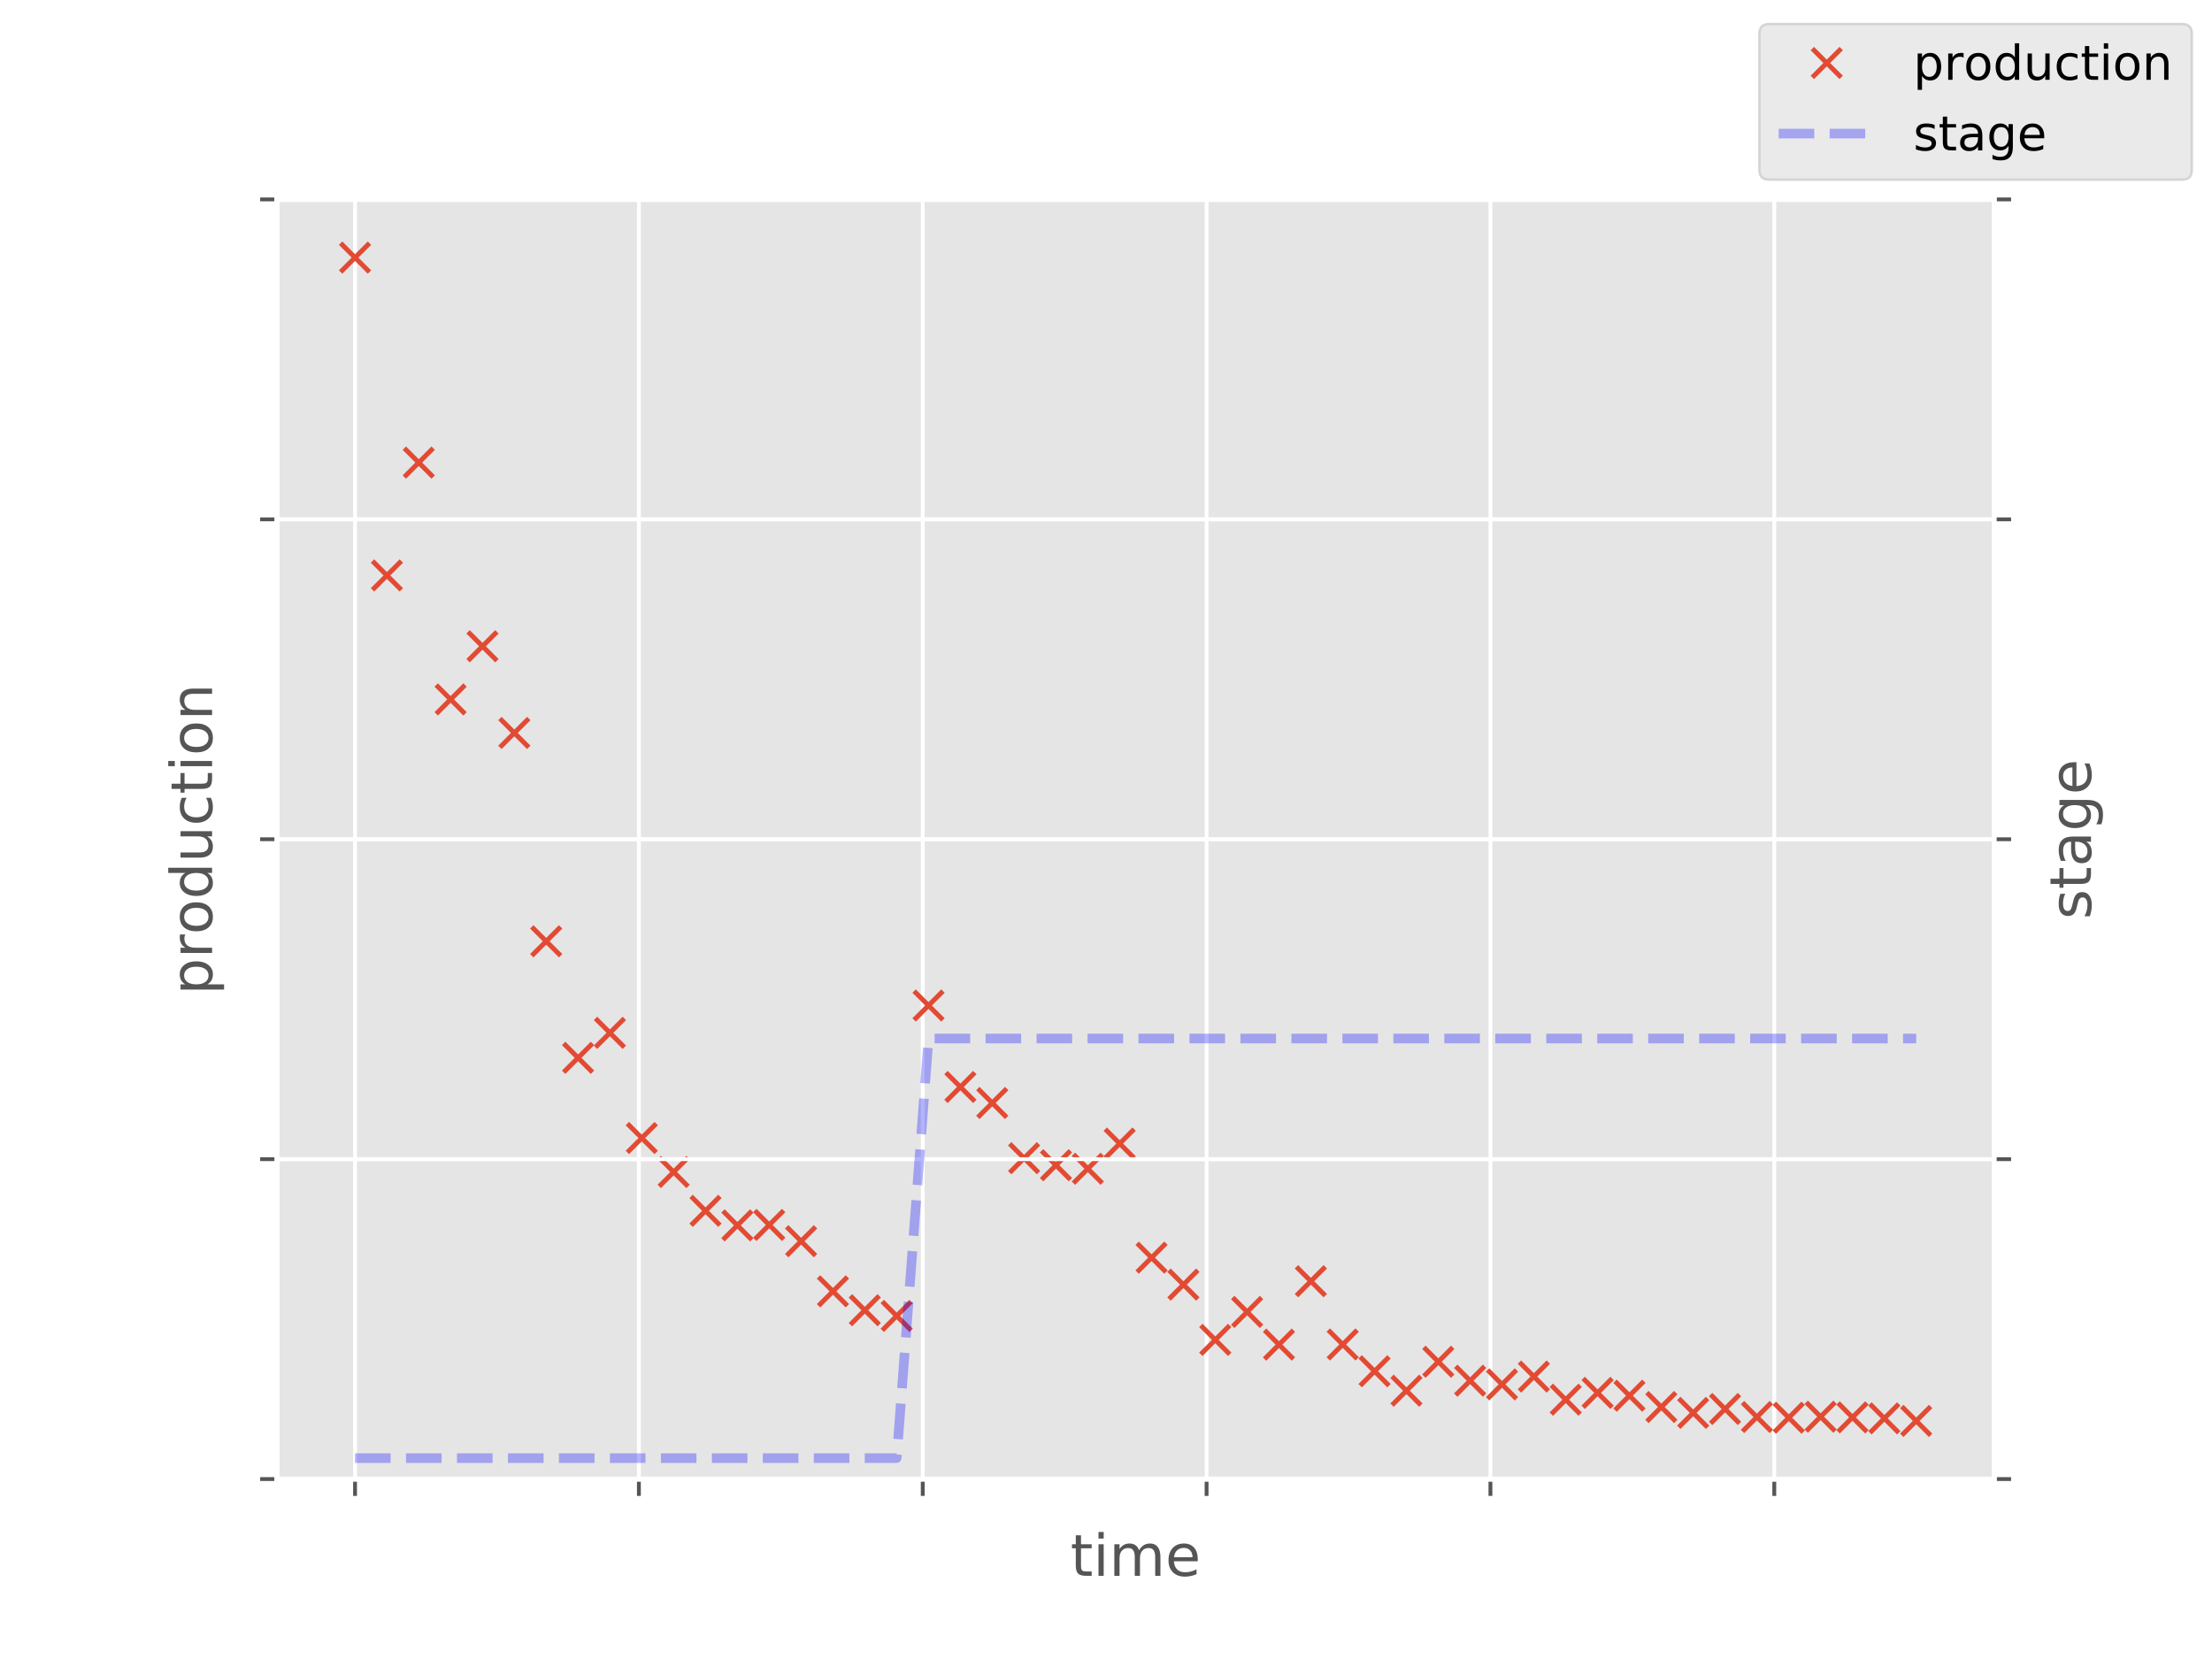 <?xml version="1.0" encoding="utf-8" standalone="no"?>
<!DOCTYPE svg PUBLIC "-//W3C//DTD SVG 1.1//EN"
  "http://www.w3.org/Graphics/SVG/1.1/DTD/svg11.dtd">
<!-- Created with matplotlib (http://matplotlib.org/) -->
<svg height="345pt" version="1.1" viewBox="0 0 460 345" width="460pt" xmlns="http://www.w3.org/2000/svg" xmlns:xlink="http://www.w3.org/1999/xlink">
 <defs>
  <style type="text/css">
*{stroke-linecap:butt;stroke-linejoin:round;}
  </style>
 </defs>
 <g id="figure_1">
  <g id="patch_1">
   <path d="M 0 345.6 
L 460.8 345.6 
L 460.8 0 
L 0 0 
z
" style="fill:#ffffff;"/>
  </g>
  <g id="axes_1">
   <g id="patch_2">
    <path d="M 57.6 307.584 
L 414.72 307.584 
L 414.72 41.472 
L 57.6 41.472 
z
" style="fill:#e5e5e5;"/>
   </g>
   <g id="matplotlib.axis_1">
    <g id="xtick_1">
     <g id="line2d_1">
      <path clip-path="url(#p192704716e)" d="M 73.833 307.584 
L 73.833 41.472 
" style="fill:none;stroke:#ffffff;stroke-linecap:square;stroke-width:0.8;"/>
     </g>
     <g id="line2d_2">
      <defs>
       <path d="M 0 0 
L 0 3.5 
" id="mba6c2c50e9" style="stroke:#555555;stroke-width:0.8;"/>
      </defs>
      <g>
       <use style="fill:#555555;stroke:#555555;stroke-width:0.8;" x="73.833" xlink:href="#mba6c2c50e9" y="307.584"/>
      </g>
     </g>
    </g>
    <g id="xtick_2">
     <g id="line2d_3">
      <path clip-path="url(#p192704716e)" d="M 132.861 307.584 
L 132.861 41.472 
" style="fill:none;stroke:#ffffff;stroke-linecap:square;stroke-width:0.8;"/>
     </g>
     <g id="line2d_4">
      <g>
       <use style="fill:#555555;stroke:#555555;stroke-width:0.8;" x="132.861" xlink:href="#mba6c2c50e9" y="307.584"/>
      </g>
     </g>
    </g>
    <g id="xtick_3">
     <g id="line2d_5">
      <path clip-path="url(#p192704716e)" d="M 191.889 307.584 
L 191.889 41.472 
" style="fill:none;stroke:#ffffff;stroke-linecap:square;stroke-width:0.8;"/>
     </g>
     <g id="line2d_6">
      <g>
       <use style="fill:#555555;stroke:#555555;stroke-width:0.8;" x="191.889" xlink:href="#mba6c2c50e9" y="307.584"/>
      </g>
     </g>
    </g>
    <g id="xtick_4">
     <g id="line2d_7">
      <path clip-path="url(#p192704716e)" d="M 250.917 307.584 
L 250.917 41.472 
" style="fill:none;stroke:#ffffff;stroke-linecap:square;stroke-width:0.8;"/>
     </g>
     <g id="line2d_8">
      <g>
       <use style="fill:#555555;stroke:#555555;stroke-width:0.8;" x="250.917" xlink:href="#mba6c2c50e9" y="307.584"/>
      </g>
     </g>
    </g>
    <g id="xtick_5">
     <g id="line2d_9">
      <path clip-path="url(#p192704716e)" d="M 309.945 307.584 
L 309.945 41.472 
" style="fill:none;stroke:#ffffff;stroke-linecap:square;stroke-width:0.8;"/>
     </g>
     <g id="line2d_10">
      <g>
       <use style="fill:#555555;stroke:#555555;stroke-width:0.8;" x="309.945" xlink:href="#mba6c2c50e9" y="307.584"/>
      </g>
     </g>
    </g>
    <g id="xtick_6">
     <g id="line2d_11">
      <path clip-path="url(#p192704716e)" d="M 368.973 307.584 
L 368.973 41.472 
" style="fill:none;stroke:#ffffff;stroke-linecap:square;stroke-width:0.8;"/>
     </g>
     <g id="line2d_12">
      <g>
       <use style="fill:#555555;stroke:#555555;stroke-width:0.8;" x="368.973" xlink:href="#mba6c2c50e9" y="307.584"/>
      </g>
     </g>
    </g>
    <g id="text_1">
     <!-- time -->
     <defs>
      <path d="M 18.312 70.219 
L 18.312 54.688 
L 36.812 54.688 
L 36.812 47.703 
L 18.312 47.703 
L 18.312 18.016 
Q 18.312 11.328 20.141 9.422 
Q 21.969 7.516 27.594 7.516 
L 36.812 7.516 
L 36.812 0 
L 27.594 0 
Q 17.188 0 13.234 3.875 
Q 9.281 7.766 9.281 18.016 
L 9.281 47.703 
L 2.688 47.703 
L 2.688 54.688 
L 9.281 54.688 
L 9.281 70.219 
z
" id="DejaVuSans-74"/>
      <path d="M 9.422 54.688 
L 18.406 54.688 
L 18.406 0 
L 9.422 0 
z
M 9.422 75.984 
L 18.406 75.984 
L 18.406 64.594 
L 9.422 64.594 
z
" id="DejaVuSans-69"/>
      <path d="M 52 44.188 
Q 55.375 50.25 60.062 53.125 
Q 64.75 56 71.094 56 
Q 79.641 56 84.281 50.016 
Q 88.922 44.047 88.922 33.016 
L 88.922 0 
L 79.891 0 
L 79.891 32.719 
Q 79.891 40.578 77.094 44.375 
Q 74.312 48.188 68.609 48.188 
Q 61.625 48.188 57.562 43.547 
Q 53.516 38.922 53.516 30.906 
L 53.516 0 
L 44.484 0 
L 44.484 32.719 
Q 44.484 40.625 41.703 44.406 
Q 38.922 48.188 33.109 48.188 
Q 26.219 48.188 22.156 43.531 
Q 18.109 38.875 18.109 30.906 
L 18.109 0 
L 9.078 0 
L 9.078 54.688 
L 18.109 54.688 
L 18.109 46.188 
Q 21.188 51.219 25.484 53.609 
Q 29.781 56 35.688 56 
Q 41.656 56 45.828 52.969 
Q 50 49.953 52 44.188 
z
" id="DejaVuSans-6d"/>
      <path d="M 56.203 29.594 
L 56.203 25.203 
L 14.891 25.203 
Q 15.484 15.922 20.484 11.062 
Q 25.484 6.203 34.422 6.203 
Q 39.594 6.203 44.453 7.469 
Q 49.312 8.734 54.109 11.281 
L 54.109 2.781 
Q 49.266 0.734 44.188 -0.344 
Q 39.109 -1.422 33.891 -1.422 
Q 20.797 -1.422 13.156 6.188 
Q 5.516 13.812 5.516 26.812 
Q 5.516 40.234 12.766 48.109 
Q 20.016 56 32.328 56 
Q 43.359 56 49.781 48.891 
Q 56.203 41.797 56.203 29.594 
z
M 47.219 32.234 
Q 47.125 39.594 43.094 43.984 
Q 39.062 48.391 32.422 48.391 
Q 24.906 48.391 20.391 44.141 
Q 15.875 39.891 15.188 32.172 
z
" id="DejaVuSans-65"/>
     </defs>
     <g style="fill:#555555;" transform="translate(222.605 327.702)scale(0.12 -0.12)">
      <use xlink:href="#DejaVuSans-74"/>
      <use x="39.209" xlink:href="#DejaVuSans-69"/>
      <use x="66.992" xlink:href="#DejaVuSans-6d"/>
      <use x="164.404" xlink:href="#DejaVuSans-65"/>
     </g>
    </g>
   </g>
   <g id="matplotlib.axis_2">
    <g id="ytick_1">
     <g id="line2d_13">
      <path clip-path="url(#p192704716e)" d="M 57.6 307.584 
L 414.72 307.584 
" style="fill:none;stroke:#ffffff;stroke-linecap:square;stroke-width:0.8;"/>
     </g>
     <g id="line2d_14">
      <defs>
       <path d="M 0 0 
L -3.5 0 
" id="m586dbe1749" style="stroke:#555555;stroke-width:0.8;"/>
      </defs>
      <g>
       <use style="fill:#555555;stroke:#555555;stroke-width:0.8;" x="57.6" xlink:href="#m586dbe1749" y="307.584"/>
      </g>
     </g>
    </g>
    <g id="ytick_2">
     <g id="line2d_15">
      <path clip-path="url(#p192704716e)" d="M 57.6 241.056 
L 414.72 241.056 
" style="fill:none;stroke:#ffffff;stroke-linecap:square;stroke-width:0.8;"/>
     </g>
     <g id="line2d_16">
      <g>
       <use style="fill:#555555;stroke:#555555;stroke-width:0.8;" x="57.6" xlink:href="#m586dbe1749" y="241.056"/>
      </g>
     </g>
    </g>
    <g id="ytick_3">
     <g id="line2d_17">
      <path clip-path="url(#p192704716e)" d="M 57.6 174.528 
L 414.72 174.528 
" style="fill:none;stroke:#ffffff;stroke-linecap:square;stroke-width:0.8;"/>
     </g>
     <g id="line2d_18">
      <g>
       <use style="fill:#555555;stroke:#555555;stroke-width:0.8;" x="57.6" xlink:href="#m586dbe1749" y="174.528"/>
      </g>
     </g>
    </g>
    <g id="ytick_4">
     <g id="line2d_19">
      <path clip-path="url(#p192704716e)" d="M 57.6 108 
L 414.72 108 
" style="fill:none;stroke:#ffffff;stroke-linecap:square;stroke-width:0.8;"/>
     </g>
     <g id="line2d_20">
      <g>
       <use style="fill:#555555;stroke:#555555;stroke-width:0.8;" x="57.6" xlink:href="#m586dbe1749" y="108"/>
      </g>
     </g>
    </g>
    <g id="ytick_5">
     <g id="line2d_21">
      <path clip-path="url(#p192704716e)" d="M 57.6 41.472 
L 414.72 41.472 
" style="fill:none;stroke:#ffffff;stroke-linecap:square;stroke-width:0.8;"/>
     </g>
     <g id="line2d_22">
      <g>
       <use style="fill:#555555;stroke:#555555;stroke-width:0.8;" x="57.6" xlink:href="#m586dbe1749" y="41.472"/>
      </g>
     </g>
    </g>
    <g id="text_2">
     <!-- production -->
     <defs>
      <path d="M 18.109 8.203 
L 18.109 -20.797 
L 9.078 -20.797 
L 9.078 54.688 
L 18.109 54.688 
L 18.109 46.391 
Q 20.953 51.266 25.266 53.625 
Q 29.594 56 35.594 56 
Q 45.562 56 51.781 48.094 
Q 58.016 40.188 58.016 27.297 
Q 58.016 14.406 51.781 6.484 
Q 45.562 -1.422 35.594 -1.422 
Q 29.594 -1.422 25.266 0.953 
Q 20.953 3.328 18.109 8.203 
z
M 48.688 27.297 
Q 48.688 37.203 44.609 42.844 
Q 40.531 48.484 33.406 48.484 
Q 26.266 48.484 22.188 42.844 
Q 18.109 37.203 18.109 27.297 
Q 18.109 17.391 22.188 11.75 
Q 26.266 6.109 33.406 6.109 
Q 40.531 6.109 44.609 11.75 
Q 48.688 17.391 48.688 27.297 
z
" id="DejaVuSans-70"/>
      <path d="M 41.109 46.297 
Q 39.594 47.172 37.812 47.578 
Q 36.031 48 33.891 48 
Q 26.266 48 22.188 43.047 
Q 18.109 38.094 18.109 28.812 
L 18.109 0 
L 9.078 0 
L 9.078 54.688 
L 18.109 54.688 
L 18.109 46.188 
Q 20.953 51.172 25.484 53.578 
Q 30.031 56 36.531 56 
Q 37.453 56 38.578 55.875 
Q 39.703 55.766 41.062 55.516 
z
" id="DejaVuSans-72"/>
      <path d="M 30.609 48.391 
Q 23.391 48.391 19.188 42.75 
Q 14.984 37.109 14.984 27.297 
Q 14.984 17.484 19.156 11.844 
Q 23.344 6.203 30.609 6.203 
Q 37.797 6.203 41.984 11.859 
Q 46.188 17.531 46.188 27.297 
Q 46.188 37.016 41.984 42.703 
Q 37.797 48.391 30.609 48.391 
z
M 30.609 56 
Q 42.328 56 49.016 48.375 
Q 55.719 40.766 55.719 27.297 
Q 55.719 13.875 49.016 6.219 
Q 42.328 -1.422 30.609 -1.422 
Q 18.844 -1.422 12.172 6.219 
Q 5.516 13.875 5.516 27.297 
Q 5.516 40.766 12.172 48.375 
Q 18.844 56 30.609 56 
z
" id="DejaVuSans-6f"/>
      <path d="M 45.406 46.391 
L 45.406 75.984 
L 54.391 75.984 
L 54.391 0 
L 45.406 0 
L 45.406 8.203 
Q 42.578 3.328 38.25 0.953 
Q 33.938 -1.422 27.875 -1.422 
Q 17.969 -1.422 11.734 6.484 
Q 5.516 14.406 5.516 27.297 
Q 5.516 40.188 11.734 48.094 
Q 17.969 56 27.875 56 
Q 33.938 56 38.25 53.625 
Q 42.578 51.266 45.406 46.391 
z
M 14.797 27.297 
Q 14.797 17.391 18.875 11.75 
Q 22.953 6.109 30.078 6.109 
Q 37.203 6.109 41.297 11.75 
Q 45.406 17.391 45.406 27.297 
Q 45.406 37.203 41.297 42.844 
Q 37.203 48.484 30.078 48.484 
Q 22.953 48.484 18.875 42.844 
Q 14.797 37.203 14.797 27.297 
z
" id="DejaVuSans-64"/>
      <path d="M 8.5 21.578 
L 8.5 54.688 
L 17.484 54.688 
L 17.484 21.922 
Q 17.484 14.156 20.5 10.266 
Q 23.531 6.391 29.594 6.391 
Q 36.859 6.391 41.078 11.031 
Q 45.312 15.672 45.312 23.688 
L 45.312 54.688 
L 54.297 54.688 
L 54.297 0 
L 45.312 0 
L 45.312 8.406 
Q 42.047 3.422 37.719 1 
Q 33.406 -1.422 27.688 -1.422 
Q 18.266 -1.422 13.375 4.438 
Q 8.5 10.297 8.5 21.578 
z
M 31.109 56 
z
" id="DejaVuSans-75"/>
      <path d="M 48.781 52.594 
L 48.781 44.188 
Q 44.969 46.297 41.141 47.344 
Q 37.312 48.391 33.406 48.391 
Q 24.656 48.391 19.812 42.844 
Q 14.984 37.312 14.984 27.297 
Q 14.984 17.281 19.812 11.734 
Q 24.656 6.203 33.406 6.203 
Q 37.312 6.203 41.141 7.25 
Q 44.969 8.297 48.781 10.406 
L 48.781 2.094 
Q 45.016 0.344 40.984 -0.531 
Q 36.969 -1.422 32.422 -1.422 
Q 20.062 -1.422 12.781 6.344 
Q 5.516 14.109 5.516 27.297 
Q 5.516 40.672 12.859 48.328 
Q 20.219 56 33.016 56 
Q 37.156 56 41.109 55.141 
Q 45.062 54.297 48.781 52.594 
z
" id="DejaVuSans-63"/>
      <path d="M 54.891 33.016 
L 54.891 0 
L 45.906 0 
L 45.906 32.719 
Q 45.906 40.484 42.875 44.328 
Q 39.844 48.188 33.797 48.188 
Q 26.516 48.188 22.312 43.547 
Q 18.109 38.922 18.109 30.906 
L 18.109 0 
L 9.078 0 
L 9.078 54.688 
L 18.109 54.688 
L 18.109 46.188 
Q 21.344 51.125 25.703 53.562 
Q 30.078 56 35.797 56 
Q 45.219 56 50.047 50.172 
Q 54.891 44.344 54.891 33.016 
z
" id="DejaVuSans-6e"/>
     </defs>
     <g style="fill:#555555;" transform="translate(44.104 206.876)rotate(-90)scale(0.12 -0.12)">
      <use xlink:href="#DejaVuSans-70"/>
      <use x="63.477" xlink:href="#DejaVuSans-72"/>
      <use x="104.559" xlink:href="#DejaVuSans-6f"/>
      <use x="165.74" xlink:href="#DejaVuSans-64"/>
      <use x="229.217" xlink:href="#DejaVuSans-75"/>
      <use x="292.596" xlink:href="#DejaVuSans-63"/>
      <use x="347.576" xlink:href="#DejaVuSans-74"/>
      <use x="386.785" xlink:href="#DejaVuSans-69"/>
      <use x="414.568" xlink:href="#DejaVuSans-6f"/>
      <use x="475.75" xlink:href="#DejaVuSans-6e"/>
     </g>
    </g>
   </g>
   <g id="line2d_23">
    <defs>
     <path d="M -3 3 
L 3 -3 
M -3 -3 
L 3 3 
" id="m1d34d8cceb" style="stroke:#e24a33;"/>
    </defs>
    <g clip-path="url(#p192704716e)">
     <use style="fill:#e24a33;stroke:#e24a33;" x="73.833" xlink:href="#m1d34d8cceb" y="53.568"/>
     <use style="fill:#e24a33;stroke:#e24a33;" x="80.458" xlink:href="#m1d34d8cceb" y="119.668"/>
     <use style="fill:#e24a33;stroke:#e24a33;" x="87.084" xlink:href="#m1d34d8cceb" y="96.197"/>
     <use style="fill:#e24a33;stroke:#e24a33;" x="93.71" xlink:href="#m1d34d8cceb" y="145.449"/>
     <use style="fill:#e24a33;stroke:#e24a33;" x="100.335" xlink:href="#m1d34d8cceb" y="134.395"/>
     <use style="fill:#e24a33;stroke:#e24a33;" x="106.961" xlink:href="#m1d34d8cceb" y="152.419"/>
     <use style="fill:#e24a33;stroke:#e24a33;" x="113.586" xlink:href="#m1d34d8cceb" y="195.748"/>
     <use style="fill:#e24a33;stroke:#e24a33;" x="120.212" xlink:href="#m1d34d8cceb" y="219.984"/>
     <use style="fill:#e24a33;stroke:#e24a33;" x="126.838" xlink:href="#m1d34d8cceb" y="214.785"/>
     <use style="fill:#e24a33;stroke:#e24a33;" x="133.463" xlink:href="#m1d34d8cceb" y="236.657"/>
     <use style="fill:#e24a33;stroke:#e24a33;" x="140.089" xlink:href="#m1d34d8cceb" y="243.727"/>
     <use style="fill:#e24a33;stroke:#e24a33;" x="146.714" xlink:href="#m1d34d8cceb" y="251.798"/>
     <use style="fill:#e24a33;stroke:#e24a33;" x="153.34" xlink:href="#m1d34d8cceb" y="254.826"/>
     <use style="fill:#e24a33;stroke:#e24a33;" x="159.966" xlink:href="#m1d34d8cceb" y="254.736"/>
     <use style="fill:#e24a33;stroke:#e24a33;" x="166.591" xlink:href="#m1d34d8cceb" y="258.117"/>
     <use style="fill:#e24a33;stroke:#e24a33;" x="173.217" xlink:href="#m1d34d8cceb" y="268.542"/>
     <use style="fill:#e24a33;stroke:#e24a33;" x="179.842" xlink:href="#m1d34d8cceb" y="272.473"/>
     <use style="fill:#e24a33;stroke:#e24a33;" x="186.468" xlink:href="#m1d34d8cceb" y="273.654"/>
     <use style="fill:#e24a33;stroke:#e24a33;" x="193.094" xlink:href="#m1d34d8cceb" y="209.099"/>
     <use style="fill:#e24a33;stroke:#e24a33;" x="199.719" xlink:href="#m1d34d8cceb" y="226.045"/>
     <use style="fill:#e24a33;stroke:#e24a33;" x="206.345" xlink:href="#m1d34d8cceb" y="229.37"/>
     <use style="fill:#e24a33;stroke:#e24a33;" x="212.97" xlink:href="#m1d34d8cceb" y="240.853"/>
     <use style="fill:#e24a33;stroke:#e24a33;" x="219.596" xlink:href="#m1d34d8cceb" y="242.315"/>
     <use style="fill:#e24a33;stroke:#e24a33;" x="226.222" xlink:href="#m1d34d8cceb" y="243.048"/>
     <use style="fill:#e24a33;stroke:#e24a33;" x="232.847" xlink:href="#m1d34d8cceb" y="237.811"/>
     <use style="fill:#e24a33;stroke:#e24a33;" x="239.473" xlink:href="#m1d34d8cceb" y="261.538"/>
     <use style="fill:#e24a33;stroke:#e24a33;" x="246.098" xlink:href="#m1d34d8cceb" y="267.144"/>
     <use style="fill:#e24a33;stroke:#e24a33;" x="252.724" xlink:href="#m1d34d8cceb" y="278.634"/>
     <use style="fill:#e24a33;stroke:#e24a33;" x="259.35" xlink:href="#m1d34d8cceb" y="272.825"/>
     <use style="fill:#e24a33;stroke:#e24a33;" x="265.975" xlink:href="#m1d34d8cceb" y="279.62"/>
     <use style="fill:#e24a33;stroke:#e24a33;" x="272.601" xlink:href="#m1d34d8cceb" y="266.439"/>
     <use style="fill:#e24a33;stroke:#e24a33;" x="279.226" xlink:href="#m1d34d8cceb" y="279.593"/>
     <use style="fill:#e24a33;stroke:#e24a33;" x="285.852" xlink:href="#m1d34d8cceb" y="285.163"/>
     <use style="fill:#e24a33;stroke:#e24a33;" x="292.478" xlink:href="#m1d34d8cceb" y="289.208"/>
     <use style="fill:#e24a33;stroke:#e24a33;" x="299.103" xlink:href="#m1d34d8cceb" y="283.18"/>
     <use style="fill:#e24a33;stroke:#e24a33;" x="305.729" xlink:href="#m1d34d8cceb" y="287.126"/>
     <use style="fill:#e24a33;stroke:#e24a33;" x="312.354" xlink:href="#m1d34d8cceb" y="287.89"/>
     <use style="fill:#e24a33;stroke:#e24a33;" x="318.98" xlink:href="#m1d34d8cceb" y="286.264"/>
     <use style="fill:#e24a33;stroke:#e24a33;" x="325.606" xlink:href="#m1d34d8cceb" y="291.075"/>
     <use style="fill:#e24a33;stroke:#e24a33;" x="332.231" xlink:href="#m1d34d8cceb" y="289.653"/>
     <use style="fill:#e24a33;stroke:#e24a33;" x="338.857" xlink:href="#m1d34d8cceb" y="290.241"/>
     <use style="fill:#e24a33;stroke:#e24a33;" x="345.482" xlink:href="#m1d34d8cceb" y="292.599"/>
     <use style="fill:#e24a33;stroke:#e24a33;" x="352.108" xlink:href="#m1d34d8cceb" y="293.813"/>
     <use style="fill:#e24a33;stroke:#e24a33;" x="358.734" xlink:href="#m1d34d8cceb" y="293.008"/>
     <use style="fill:#e24a33;stroke:#e24a33;" x="365.359" xlink:href="#m1d34d8cceb" y="294.679"/>
     <use style="fill:#e24a33;stroke:#e24a33;" x="371.985" xlink:href="#m1d34d8cceb" y="294.82"/>
     <use style="fill:#e24a33;stroke:#e24a33;" x="378.61" xlink:href="#m1d34d8cceb" y="294.613"/>
     <use style="fill:#e24a33;stroke:#e24a33;" x="385.236" xlink:href="#m1d34d8cceb" y="294.756"/>
     <use style="fill:#e24a33;stroke:#e24a33;" x="391.862" xlink:href="#m1d34d8cceb" y="294.958"/>
     <use style="fill:#e24a33;stroke:#e24a33;" x="398.487" xlink:href="#m1d34d8cceb" y="295.488"/>
    </g>
   </g>
   <g id="patch_3">
    <path d="M 57.6 307.584 
L 57.6 41.472 
" style="fill:none;stroke:#ffffff;stroke-linecap:square;stroke-linejoin:miter;"/>
   </g>
   <g id="patch_4">
    <path d="M 414.72 307.584 
L 414.72 41.472 
" style="fill:none;stroke:#ffffff;stroke-linecap:square;stroke-linejoin:miter;"/>
   </g>
   <g id="patch_5">
    <path d="M 57.6 307.584 
L 414.72 307.584 
" style="fill:none;stroke:#ffffff;stroke-linecap:square;stroke-linejoin:miter;"/>
   </g>
   <g id="patch_6">
    <path d="M 57.6 41.472 
L 414.72 41.472 
" style="fill:none;stroke:#ffffff;stroke-linecap:square;stroke-linejoin:miter;"/>
   </g>
  </g>
  <g id="axes_2">
   <g id="matplotlib.axis_3">
    <g id="ytick_6">
     <g id="line2d_24">
      <path clip-path="url(#p192704716e)" d="M 57.6 307.584 
L 414.72 307.584 
" style="fill:none;stroke:#ffffff;stroke-linecap:square;stroke-width:0.8;"/>
     </g>
     <g id="line2d_25">
      <defs>
       <path d="M 0 0 
L 3.5 0 
" id="m4f7c458061" style="stroke:#555555;stroke-width:0.8;"/>
      </defs>
      <g>
       <use style="fill:#555555;stroke:#555555;stroke-width:0.8;" x="414.72" xlink:href="#m4f7c458061" y="307.584"/>
      </g>
     </g>
    </g>
    <g id="ytick_7">
     <g id="line2d_26">
      <path clip-path="url(#p192704716e)" d="M 57.6 241.056 
L 414.72 241.056 
" style="fill:none;stroke:#ffffff;stroke-linecap:square;stroke-width:0.8;"/>
     </g>
     <g id="line2d_27">
      <g>
       <use style="fill:#555555;stroke:#555555;stroke-width:0.8;" x="414.72" xlink:href="#m4f7c458061" y="241.056"/>
      </g>
     </g>
    </g>
    <g id="ytick_8">
     <g id="line2d_28">
      <path clip-path="url(#p192704716e)" d="M 57.6 174.528 
L 414.72 174.528 
" style="fill:none;stroke:#ffffff;stroke-linecap:square;stroke-width:0.8;"/>
     </g>
     <g id="line2d_29">
      <g>
       <use style="fill:#555555;stroke:#555555;stroke-width:0.8;" x="414.72" xlink:href="#m4f7c458061" y="174.528"/>
      </g>
     </g>
    </g>
    <g id="ytick_9">
     <g id="line2d_30">
      <path clip-path="url(#p192704716e)" d="M 57.6 108 
L 414.72 108 
" style="fill:none;stroke:#ffffff;stroke-linecap:square;stroke-width:0.8;"/>
     </g>
     <g id="line2d_31">
      <g>
       <use style="fill:#555555;stroke:#555555;stroke-width:0.8;" x="414.72" xlink:href="#m4f7c458061" y="108"/>
      </g>
     </g>
    </g>
    <g id="ytick_10">
     <g id="line2d_32">
      <path clip-path="url(#p192704716e)" d="M 57.6 41.472 
L 414.72 41.472 
" style="fill:none;stroke:#ffffff;stroke-linecap:square;stroke-width:0.8;"/>
     </g>
     <g id="line2d_33">
      <g>
       <use style="fill:#555555;stroke:#555555;stroke-width:0.8;" x="414.72" xlink:href="#m4f7c458061" y="41.472"/>
      </g>
     </g>
    </g>
    <g id="text_3">
     <!-- stage -->
     <defs>
      <path d="M 44.281 53.078 
L 44.281 44.578 
Q 40.484 46.531 36.375 47.5 
Q 32.281 48.484 27.875 48.484 
Q 21.188 48.484 17.844 46.438 
Q 14.5 44.391 14.5 40.281 
Q 14.5 37.156 16.891 35.375 
Q 19.281 33.594 26.516 31.984 
L 29.594 31.297 
Q 39.156 29.25 43.188 25.516 
Q 47.219 21.781 47.219 15.094 
Q 47.219 7.469 41.188 3.016 
Q 35.156 -1.422 24.609 -1.422 
Q 20.219 -1.422 15.453 -0.562 
Q 10.688 0.297 5.422 2 
L 5.422 11.281 
Q 10.406 8.688 15.234 7.391 
Q 20.062 6.109 24.812 6.109 
Q 31.156 6.109 34.562 8.281 
Q 37.984 10.453 37.984 14.406 
Q 37.984 18.062 35.516 20.016 
Q 33.062 21.969 24.703 23.781 
L 21.578 24.516 
Q 13.234 26.266 9.516 29.906 
Q 5.812 33.547 5.812 39.891 
Q 5.812 47.609 11.281 51.797 
Q 16.75 56 26.812 56 
Q 31.781 56 36.172 55.266 
Q 40.578 54.547 44.281 53.078 
z
" id="DejaVuSans-73"/>
      <path d="M 34.281 27.484 
Q 23.391 27.484 19.188 25 
Q 14.984 22.516 14.984 16.5 
Q 14.984 11.719 18.141 8.906 
Q 21.297 6.109 26.703 6.109 
Q 34.188 6.109 38.703 11.406 
Q 43.219 16.703 43.219 25.484 
L 43.219 27.484 
z
M 52.203 31.203 
L 52.203 0 
L 43.219 0 
L 43.219 8.297 
Q 40.141 3.328 35.547 0.953 
Q 30.953 -1.422 24.312 -1.422 
Q 15.922 -1.422 10.953 3.297 
Q 6 8.016 6 15.922 
Q 6 25.141 12.172 29.828 
Q 18.359 34.516 30.609 34.516 
L 43.219 34.516 
L 43.219 35.406 
Q 43.219 41.609 39.141 45 
Q 35.062 48.391 27.688 48.391 
Q 23 48.391 18.547 47.266 
Q 14.109 46.141 10.016 43.891 
L 10.016 52.203 
Q 14.938 54.109 19.578 55.047 
Q 24.219 56 28.609 56 
Q 40.484 56 46.344 49.844 
Q 52.203 43.703 52.203 31.203 
z
" id="DejaVuSans-61"/>
      <path d="M 45.406 27.984 
Q 45.406 37.75 41.375 43.109 
Q 37.359 48.484 30.078 48.484 
Q 22.859 48.484 18.828 43.109 
Q 14.797 37.75 14.797 27.984 
Q 14.797 18.266 18.828 12.891 
Q 22.859 7.516 30.078 7.516 
Q 37.359 7.516 41.375 12.891 
Q 45.406 18.266 45.406 27.984 
z
M 54.391 6.781 
Q 54.391 -7.172 48.188 -13.984 
Q 42 -20.797 29.203 -20.797 
Q 24.469 -20.797 20.266 -20.094 
Q 16.062 -19.391 12.109 -17.922 
L 12.109 -9.188 
Q 16.062 -11.328 19.922 -12.344 
Q 23.781 -13.375 27.781 -13.375 
Q 36.625 -13.375 41.016 -8.766 
Q 45.406 -4.156 45.406 5.172 
L 45.406 9.625 
Q 42.625 4.781 38.281 2.391 
Q 33.938 0 27.875 0 
Q 17.828 0 11.672 7.656 
Q 5.516 15.328 5.516 27.984 
Q 5.516 40.672 11.672 48.328 
Q 17.828 56 27.875 56 
Q 33.938 56 38.281 53.609 
Q 42.625 51.219 45.406 46.391 
L 45.406 54.688 
L 54.391 54.688 
z
" id="DejaVuSans-67"/>
     </defs>
     <g style="fill:#555555;" transform="translate(434.838 191.184)rotate(-90)scale(0.12 -0.12)">
      <use xlink:href="#DejaVuSans-73"/>
      <use x="52.1" xlink:href="#DejaVuSans-74"/>
      <use x="91.309" xlink:href="#DejaVuSans-61"/>
      <use x="152.588" xlink:href="#DejaVuSans-67"/>
      <use x="216.064" xlink:href="#DejaVuSans-65"/>
     </g>
    </g>
   </g>
   <g id="line2d_34">
    <path clip-path="url(#p192704716e)" d="M 73.833 303.222 
L 80.458 303.222 
L 87.084 303.222 
L 93.71 303.222 
L 100.335 303.222 
L 106.961 303.222 
L 113.586 303.222 
L 120.212 303.222 
L 126.838 303.222 
L 133.463 303.222 
L 140.089 303.222 
L 146.714 303.222 
L 153.34 303.222 
L 159.966 303.222 
L 166.591 303.222 
L 173.217 303.222 
L 179.842 303.222 
L 186.468 303.222 
L 193.094 215.972 
L 199.719 215.972 
L 206.345 215.972 
L 212.97 215.972 
L 219.596 215.972 
L 226.222 215.972 
L 232.847 215.972 
L 239.473 215.972 
L 246.098 215.972 
L 252.724 215.972 
L 259.35 215.972 
L 265.975 215.972 
L 272.601 215.972 
L 279.226 215.972 
L 285.852 215.972 
L 292.478 215.972 
L 299.103 215.972 
L 305.729 215.972 
L 312.354 215.972 
L 318.98 215.972 
L 325.606 215.972 
L 332.231 215.972 
L 338.857 215.972 
L 345.482 215.972 
L 352.108 215.972 
L 358.734 215.972 
L 365.359 215.972 
L 371.985 215.972 
L 378.61 215.972 
L 385.236 215.972 
L 391.862 215.972 
L 398.487 215.972 
" style="fill:none;opacity:0.3;stroke:#0000ff;stroke-dasharray:7.4,3.2;stroke-dashoffset:0;stroke-width:2;"/>
   </g>
   <g id="patch_7">
    <path d="M 57.6 307.584 
L 57.6 41.472 
" style="fill:none;stroke:#ffffff;stroke-linecap:square;stroke-linejoin:miter;"/>
   </g>
   <g id="patch_8">
    <path d="M 414.72 307.584 
L 414.72 41.472 
" style="fill:none;stroke:#ffffff;stroke-linecap:square;stroke-linejoin:miter;"/>
   </g>
   <g id="patch_9">
    <path d="M 57.6 307.584 
L 414.72 307.584 
" style="fill:none;stroke:#ffffff;stroke-linecap:square;stroke-linejoin:miter;"/>
   </g>
   <g id="patch_10">
    <path d="M 57.6 41.472 
L 414.72 41.472 
" style="fill:none;stroke:#ffffff;stroke-linecap:square;stroke-linejoin:miter;"/>
   </g>
  </g>
  <g id="legend_1">
   <g id="patch_11">
    <path d="M 367.886 37.356 
L 453.8 37.356 
Q 455.8 37.356 455.8 35.356 
L 455.8 7 
Q 455.8 5 453.8 5 
L 367.886 5 
Q 365.886 5 365.886 7 
L 365.886 35.356 
Q 365.886 37.356 367.886 37.356 
z
" style="fill:#e5e5e5;opacity:0.8;stroke:#cccccc;stroke-linejoin:miter;stroke-width:0.5;"/>
   </g>
   <g id="line2d_35"/>
   <g id="line2d_36">
    <g>
     <use style="fill:#e24a33;stroke:#e24a33;" x="379.886" xlink:href="#m1d34d8cceb" y="13.098"/>
    </g>
   </g>
   <g id="text_4">
    <!-- production -->
    <g transform="translate(397.886 16.598)scale(0.1 -0.1)">
     <use xlink:href="#DejaVuSans-70"/>
     <use x="63.477" xlink:href="#DejaVuSans-72"/>
     <use x="104.559" xlink:href="#DejaVuSans-6f"/>
     <use x="165.74" xlink:href="#DejaVuSans-64"/>
     <use x="229.217" xlink:href="#DejaVuSans-75"/>
     <use x="292.596" xlink:href="#DejaVuSans-63"/>
     <use x="347.576" xlink:href="#DejaVuSans-74"/>
     <use x="386.785" xlink:href="#DejaVuSans-69"/>
     <use x="414.568" xlink:href="#DejaVuSans-6f"/>
     <use x="475.75" xlink:href="#DejaVuSans-6e"/>
    </g>
   </g>
   <g id="line2d_37">
    <path d="M 369.886 27.777 
L 389.886 27.777 
" style="fill:none;opacity:0.3;stroke:#0000ff;stroke-dasharray:7.4,3.2;stroke-dashoffset:0;stroke-width:2;"/>
   </g>
   <g id="line2d_38"/>
   <g id="text_5">
    <!-- stage -->
    <g transform="translate(397.886 31.277)scale(0.1 -0.1)">
     <use xlink:href="#DejaVuSans-73"/>
     <use x="52.1" xlink:href="#DejaVuSans-74"/>
     <use x="91.309" xlink:href="#DejaVuSans-61"/>
     <use x="152.588" xlink:href="#DejaVuSans-67"/>
     <use x="216.064" xlink:href="#DejaVuSans-65"/>
    </g>
   </g>
  </g>
 </g>
 <defs>
  <clipPath id="p192704716e">
   <rect height="266.112" width="357.12" x="57.6" y="41.472"/>
  </clipPath>
 </defs>
</svg>

